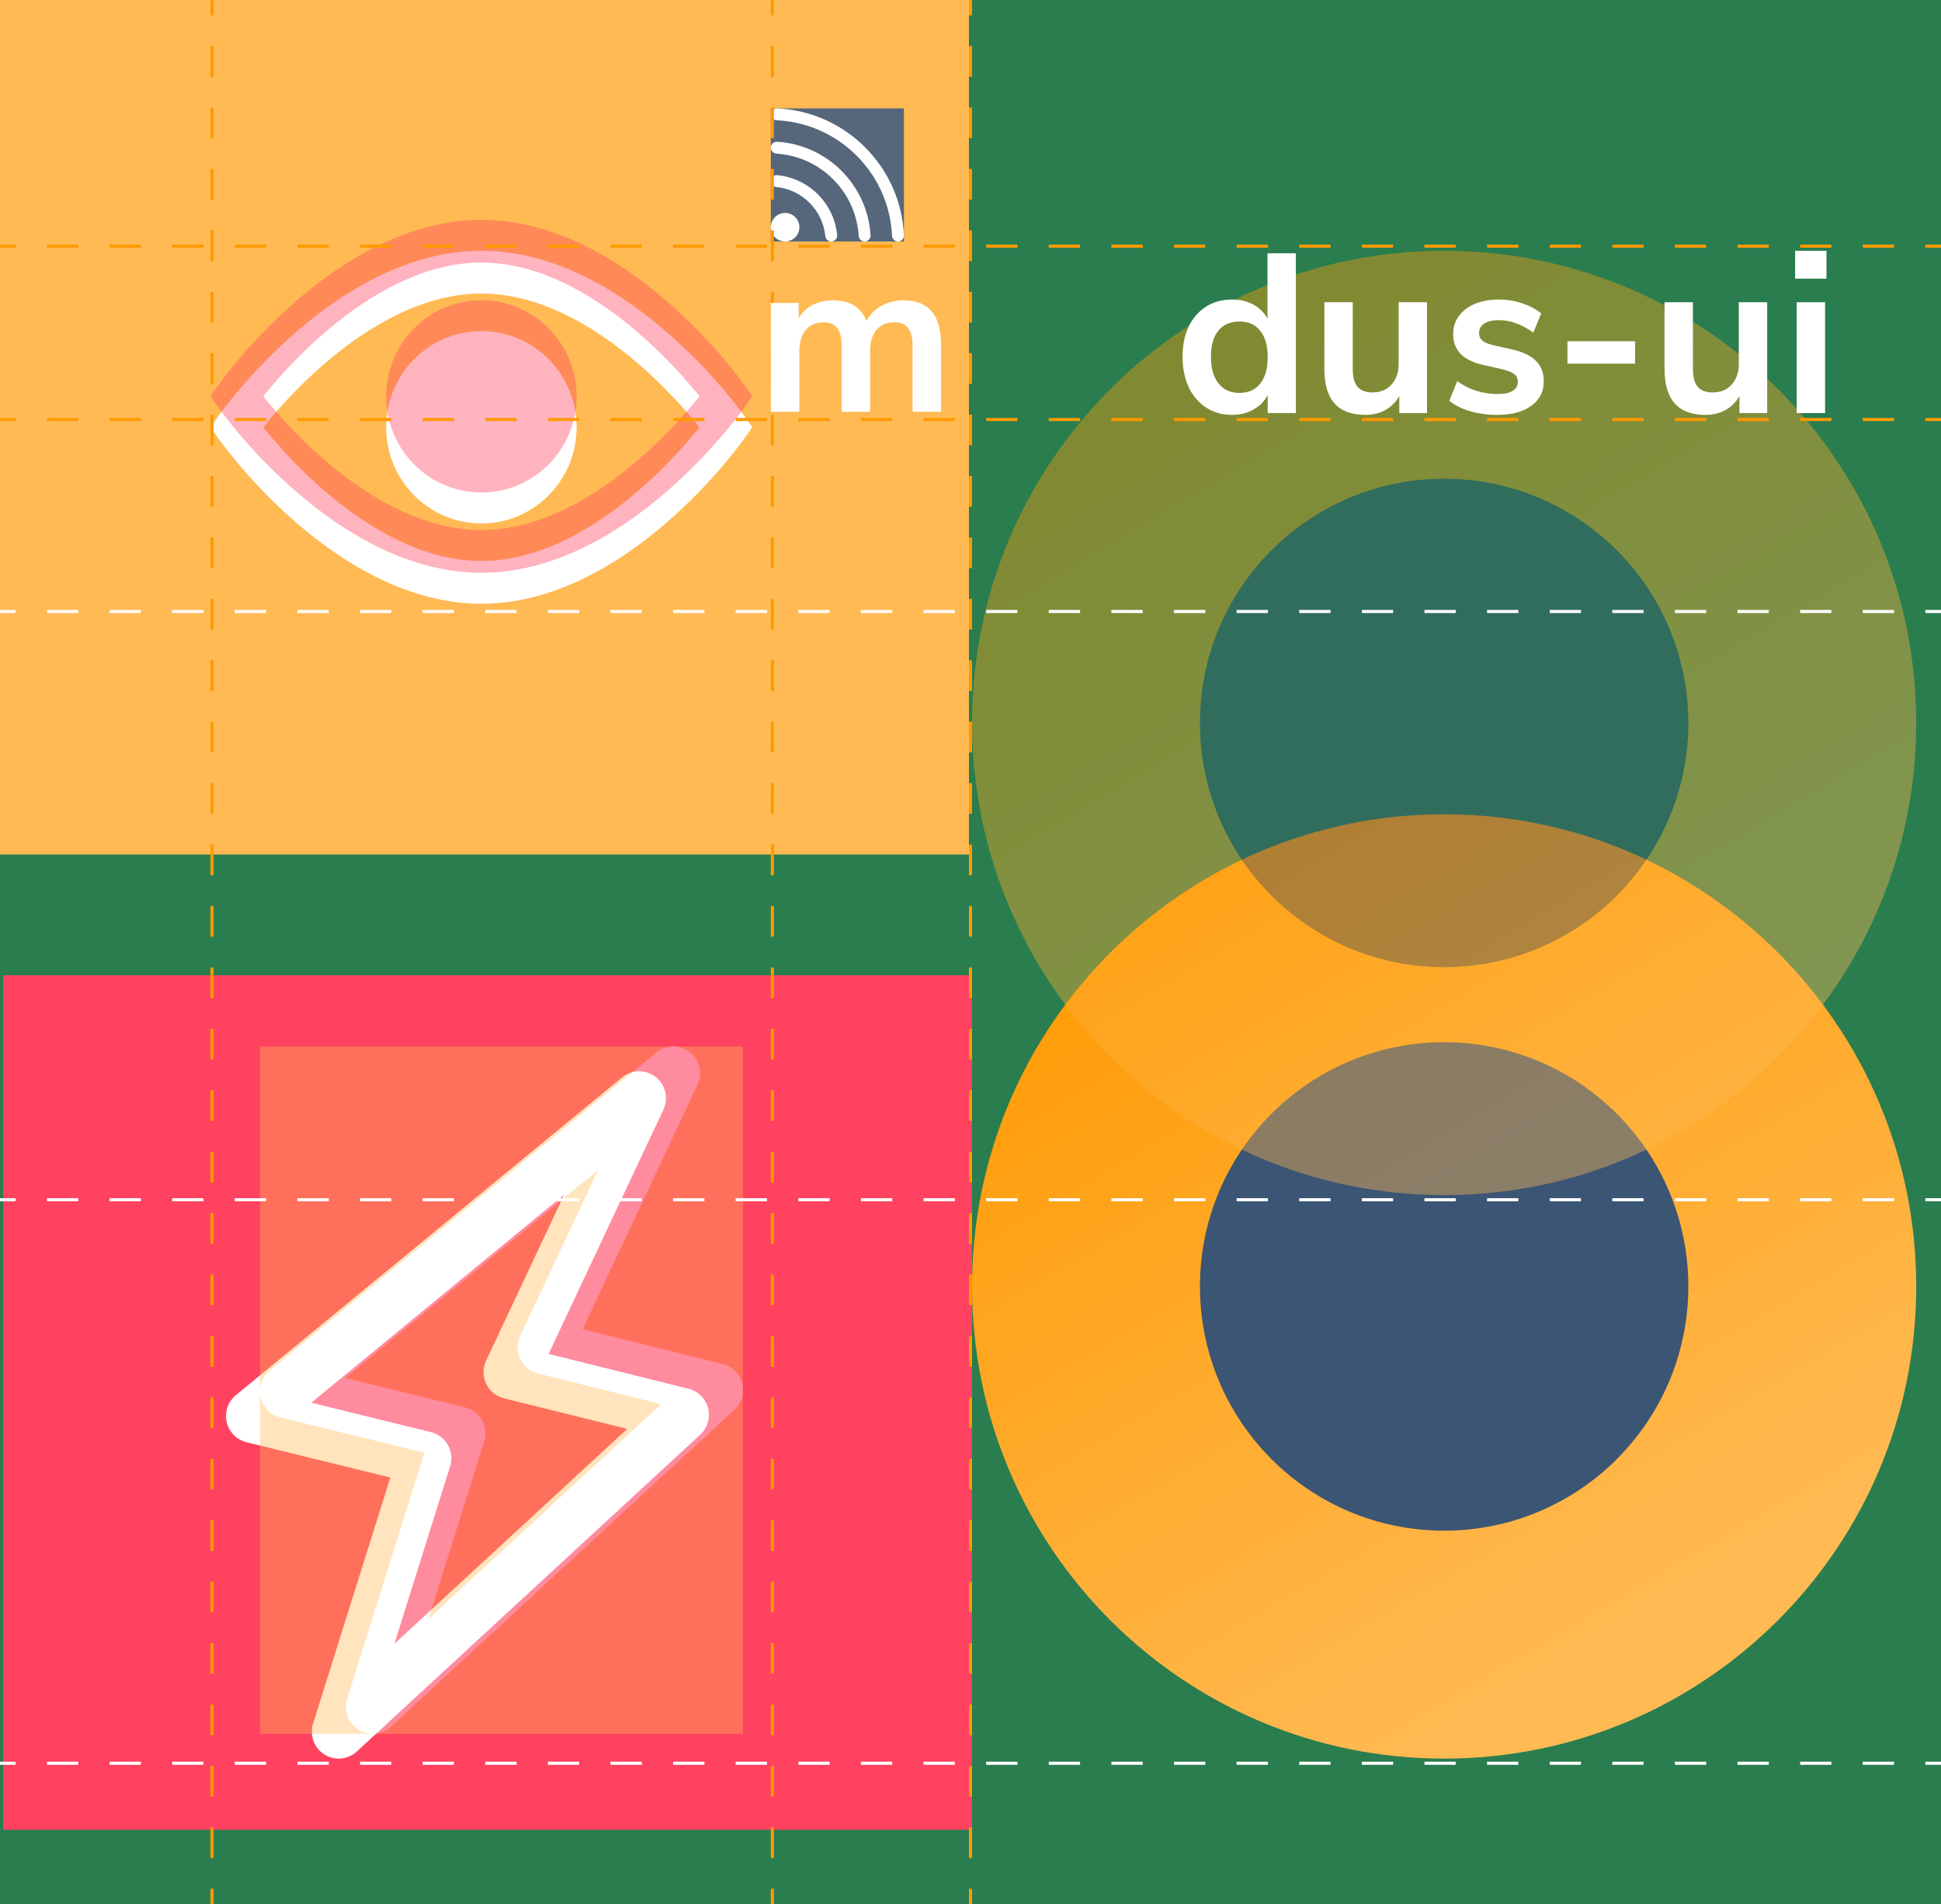 <svg width="627" height="615" viewBox="0 0 627 615" fill="none" xmlns="http://www.w3.org/2000/svg">
<rect x="0" y="0" width="627" height="615" fill="#333333" stroke="none"/>
<g clip-path="url(#clip0)">
<rect width="627" height="615" fill="#2A7D4E"/>
<path d="M0 0H313V276H0V0Z" fill="#FFBA54"/>
<path d="M1 315H314V591H1V315Z" fill="#FF4260"/>
<path d="M249 35H292V78H249V35Z" fill="#56677C"/>
<path d="M258.226 73.387C258.226 75.934 256.162 77.999 253.615 77.999C251.068 77.999 249.003 75.934 249.003 73.387C249.003 70.84 251.068 68.775 253.615 68.775C256.162 68.775 258.226 70.84 258.226 73.387ZM270.424 75.948C270.424 75.939 270.422 75.931 270.422 75.923C270.419 75.89 270.416 75.858 270.412 75.826C269.903 70.751 267.632 66.197 264.22 62.782C260.806 59.369 256.25 57.097 251.175 56.589C251.143 56.584 251.111 56.581 251.078 56.578C251.07 56.578 251.062 56.576 251.053 56.576C251.041 56.575 251.029 56.575 251.018 56.575C250.987 56.574 250.956 56.571 250.925 56.571C249.864 56.571 249.004 57.431 249.004 58.492C249.004 59.481 249.75 60.294 250.711 60.401C250.713 60.401 250.714 60.403 250.716 60.403C254.791 60.792 258.571 62.566 261.502 65.497C264.435 68.429 266.208 72.21 266.598 76.285C266.598 76.287 266.6 76.289 266.6 76.29C266.707 77.251 267.52 77.997 268.509 77.997C269.57 77.997 270.43 77.137 270.43 76.076C270.43 76.045 270.427 76.014 270.426 75.984C270.426 75.972 270.426 75.96 270.424 75.948V75.948ZM281.217 75.952C281.217 75.948 281.216 75.944 281.216 75.939C281.214 75.913 281.213 75.886 281.21 75.861C280.683 67.799 277.196 60.546 271.827 55.175H271.827C266.456 49.804 259.202 46.317 251.14 45.79C251.113 45.787 251.087 45.786 251.061 45.784C251.056 45.783 251.052 45.783 251.048 45.783C251.047 45.783 251.046 45.783 251.045 45.783C251.005 45.781 250.965 45.777 250.924 45.777C249.863 45.777 249.003 46.637 249.003 47.699C249.003 48.709 249.783 49.536 250.774 49.612C250.776 49.613 250.778 49.614 250.78 49.614C253.993 49.811 257.111 50.541 260.071 51.794C263.456 53.225 266.498 55.276 269.11 57.888C271.723 60.501 273.774 63.543 275.206 66.929C276.458 69.889 277.189 73.008 277.385 76.22C277.386 76.223 277.387 76.224 277.388 76.226C277.465 77.217 278.291 77.998 279.302 77.998C280.363 77.998 281.223 77.138 281.223 76.076C281.223 76.035 281.219 75.996 281.217 75.955C281.217 75.954 281.217 75.953 281.217 75.952V75.952ZM291.999 76.054C291.999 76.049 291.999 76.046 291.999 76.041C291.502 64.934 286.796 54.923 279.438 47.564V47.564C272.078 40.205 262.067 35.498 250.959 35.001C250.955 35.001 250.951 35.002 250.947 35.001C250.938 35.001 250.93 35 250.922 35C249.86 35 249 35.86 249 36.922C249 37.93 249.777 38.755 250.764 38.835C250.773 38.837 250.781 38.839 250.791 38.84C255.453 39.047 259.975 40.067 264.26 41.879C268.926 43.852 273.118 46.679 276.719 50.279C280.32 53.88 283.147 58.073 285.121 62.74C286.933 67.025 287.953 71.547 288.16 76.209C288.161 76.219 288.163 76.227 288.165 76.236C288.245 77.223 289.07 78 290.078 78C291.14 78 292 77.14 292 76.079C292 76.07 291.999 76.062 291.999 76.054V76.054Z" fill="white"/>
<path d="M240.383 134.293C238.844 132.12 202.225 81 155.5 81C108.769 81 72.156 132.12 70.618 134.293L68 138.002L70.618 141.707C72.156 143.884 108.769 195 155.5 195C202.225 195 238.844 143.884 240.383 141.707L243 138.002L240.383 134.293V134.293ZM206.026 158.655C198.165 165.411 190.208 170.747 182.377 174.516C173.17 178.947 164.127 181.194 155.5 181.194C146.872 181.194 137.828 178.947 128.621 174.516C120.79 170.747 112.833 165.411 104.973 158.655C95.794 150.768 88.856 142.757 85.044 138.003C88.865 133.239 95.815 125.216 104.973 117.346C112.833 110.59 120.79 105.254 128.621 101.485C137.829 97.053 146.872 94.806 155.5 94.806C164.127 94.806 173.17 97.053 182.377 101.484C190.208 105.254 198.164 110.59 206.026 117.346C215.186 125.218 222.135 133.24 225.957 138.003C222.145 142.756 215.207 150.766 206.026 158.655V158.655ZM186.262 138.006C186.262 155.162 172.49 169.07 155.5 169.07C138.511 169.07 124.739 155.162 124.739 138.006C124.739 120.851 138.511 106.943 155.5 106.943C172.49 106.943 186.262 120.851 186.262 138.006Z" fill="white"/>
<g opacity="0.4">
<path d="M240.383 124.293C238.844 122.12 202.225 71 155.5 71C108.769 71 72.156 122.12 70.618 124.293L68 128.002L70.618 131.707C72.156 133.884 108.769 185 155.5 185C202.225 185 238.844 133.884 240.383 131.707L243 128.002L240.383 124.293V124.293ZM206.026 148.655C198.165 155.411 190.208 160.747 182.377 164.516C173.17 168.947 164.127 171.194 155.5 171.194C146.872 171.194 137.828 168.947 128.621 164.516C120.79 160.747 112.833 155.411 104.973 148.655C95.794 140.768 88.856 132.757 85.044 128.003C88.865 123.239 95.815 115.216 104.973 107.346C112.833 100.59 120.79 95.254 128.621 91.485C137.829 87.053 146.872 84.806 155.5 84.806C164.127 84.806 173.17 87.053 182.377 91.484C190.208 95.254 198.164 100.59 206.026 107.346C215.186 115.218 222.135 123.24 225.957 128.003C222.145 132.756 215.207 140.766 206.026 148.655V148.655ZM186.262 128.006C186.262 145.162 172.49 159.07 155.5 159.07C138.511 159.07 124.739 145.162 124.739 128.006C124.739 110.851 138.511 96.943 155.5 96.943C172.49 96.943 186.262 110.851 186.262 128.006Z" fill="#FF4260"/>
</g>
<path d="M109.398 568C107.793 568 106.181 567.554 104.753 566.645C101.44 564.535 99.955 560.456 101.134 556.702L126.09 477.219L79.604 465.8C76.416 465.017 73.943 462.495 73.216 459.286C72.489 456.077 73.632 452.732 76.169 450.644L200.969 347.972C204.101 345.395 208.597 345.338 211.794 347.836C214.99 350.333 216.034 354.718 214.306 358.393L177.212 437.3L222.419 448.542C225.515 449.312 227.939 451.725 228.729 454.823C229.52 457.921 228.549 461.204 226.201 463.369L115.268 565.704C113.625 567.221 111.518 568 109.398 568V568ZM100.562 453.057L139.196 462.547C141.523 463.119 143.51 464.63 144.686 466.724C145.861 468.817 146.12 471.304 145.4 473.596L127.41 530.89L202.608 461.52L162.78 451.616C160.26 450.989 158.153 449.263 157.039 446.911C155.924 444.561 155.92 441.832 157.027 439.478L182.228 385.871L100.562 453.057V453.057Z" fill="white"/>
<g opacity="0.39">
<path d="M84 338H240V560H84V338Z" fill="#FFBA54"/>
<path d="M120.398 560C118.793 560 117.181 559.554 115.753 558.645C112.44 556.535 110.955 552.456 112.134 548.702L137.09 469.219L90.604 457.8C87.416 457.017 84.943 454.495 84.216 451.286C83.489 448.077 84.632 444.732 87.169 442.644L211.969 339.972C215.101 337.395 219.597 337.338 222.794 339.836C225.99 342.333 227.034 346.718 225.306 350.393L188.212 429.3L233.419 440.542C236.515 441.312 238.939 443.725 239.729 446.823C240.52 449.921 239.549 453.204 237.201 455.369L126.268 557.704C124.625 559.221 122.518 560 120.398 560V560ZM111.562 445.057L150.196 454.547C152.523 455.119 154.51 456.63 155.686 458.724C156.861 460.817 157.12 463.304 156.4 465.596L138.41 522.89L213.608 453.52L173.78 443.616C171.26 442.989 169.153 441.263 168.039 438.911C166.924 436.561 166.92 433.832 168.027 431.478L193.228 377.871L111.562 445.057V445.057Z" fill="white"/>
</g>
<path d="M619 415.5C619 499.723 550.723 568 466.5 568C382.277 568 314 499.723 314 415.5C314 331.277 382.277 263 466.5 263C550.723 263 619 331.277 619 415.5Z" fill="url(#paint0_linear)"/>
<path d="M545.378 415.5C545.378 459.064 510.063 494.379 466.499 494.379C422.935 494.379 387.62 459.064 387.62 415.5C387.62 371.936 422.935 336.621 466.499 336.621C510.063 336.621 545.378 371.936 545.378 415.5Z" fill="#3B5574"/>
<g opacity="0.41">
<path d="M619 233.5C619 317.723 550.723 386 466.5 386C382.277 386 314 317.723 314 233.5C314 149.277 382.277 81 466.5 81C550.723 81 619 149.277 619 233.5Z" fill="url(#paint1_linear)"/>
<path d="M545.378 233.5C545.378 277.064 510.063 312.379 466.499 312.379C422.935 312.379 387.62 277.064 387.62 233.5C387.62 189.936 422.935 154.621 466.499 154.621C510.063 154.621 545.378 189.936 545.378 233.5Z" fill="#3B5574"/>
</g>
<path fill-rule="evenodd" clip-rule="evenodd" d="M5.056 80H0V79H5.056V80ZM25.282 80H15.169V79H25.282V80ZM45.508 80H35.395V79H45.508V80ZM65.734 80H55.621V79H65.734V80ZM85.96 80H75.847V79H85.96V80ZM106.185 80H96.073V79H106.185V80ZM126.411 80H116.298V79H126.411V80ZM146.637 80H136.524V79H146.637V80ZM166.863 80H156.75V79H166.863V80ZM187.089 80H176.976V79H187.089V80ZM207.314 80H197.202V79H207.314V80ZM227.54 80H217.427V79H227.54V80ZM247.766 80H237.653V79H247.766V80ZM267.992 80H257.879V79H267.992V80ZM288.218 80H278.105V79H288.218V80ZM308.444 80H298.331V79H308.444V80ZM328.669 80H318.556V79H328.669V80ZM348.895 80H338.782V79H348.895V80ZM369.121 80H359.008V79H369.121V80ZM389.347 80H379.234V79H389.347V80ZM409.573 80H399.46V79H409.573V80ZM429.799 80H419.686V79H429.799V80ZM450.024 80H439.911V79H450.024V80ZM470.25 80H460.137V79H470.25V80ZM490.476 80H480.363V79H490.476V80ZM510.702 80H500.589V79H510.702V80ZM530.928 80H520.815V79H530.928V80ZM551.154 80H541.041V79H551.154V80ZM571.379 80H561.266V79H571.379V80ZM591.605 80H581.492V79H591.605V80ZM611.831 80H601.718V79H611.831V80ZM627 80H621.944V79H627V80Z" fill="#FF9900"/>
<path fill-rule="evenodd" clip-rule="evenodd" d="M5.056 136H0V135H5.056V136ZM25.282 136H15.169V135H25.282V136ZM45.508 136H35.395V135H45.508V136ZM65.734 136H55.621V135H65.734V136ZM85.96 136H75.847V135H85.96V136ZM106.185 136H96.073V135H106.185V136ZM126.411 136H116.298V135H126.411V136ZM146.637 136H136.524V135H146.637V136ZM166.863 136H156.75V135H166.863V136ZM187.089 136H176.976V135H187.089V136ZM207.314 136H197.202V135H207.314V136ZM227.54 136H217.427V135H227.54V136ZM247.766 136H237.653V135H247.766V136ZM267.992 136H257.879V135H267.992V136ZM288.218 136H278.105V135H288.218V136ZM308.444 136H298.331V135H308.444V136ZM328.669 136H318.556V135H328.669V136ZM348.895 136H338.782V135H348.895V136ZM369.121 136H359.008V135H369.121V136ZM389.347 136H379.234V135H389.347V136ZM409.573 136H399.46V135H409.573V136ZM429.799 136H419.686V135H429.799V136ZM450.024 136H439.911V135H450.024V136ZM470.25 136H460.137V135H470.25V136ZM490.476 136H480.363V135H490.476V136ZM510.702 136H500.589V135H510.702V136ZM530.928 136H520.815V135H530.928V136ZM551.154 136H541.041V135H551.154V136ZM571.379 136H561.266V135H571.379V136ZM591.605 136H581.492V135H591.605V136ZM611.831 136H601.718V135H611.831V136ZM627 136H621.944V135H627V136Z" fill="#FF9900"/>
<path fill-rule="evenodd" clip-rule="evenodd" d="M5.056 198H0V197H5.056V198ZM25.282 198H15.169V197H25.282V198ZM45.508 198H35.395V197H45.508V198ZM65.734 198H55.621V197H65.734V198ZM85.96 198H75.847V197H85.96V198ZM106.185 198H96.073V197H106.185V198ZM126.411 198H116.298V197H126.411V198ZM146.637 198H136.524V197H146.637V198ZM166.863 198H156.75V197H166.863V198ZM187.089 198H176.976V197H187.089V198ZM207.314 198H197.202V197H207.314V198ZM227.54 198H217.427V197H227.54V198ZM247.766 198H237.653V197H247.766V198ZM267.992 198H257.879V197H267.992V198ZM288.218 198H278.105V197H288.218V198ZM308.444 198H298.331V197H308.444V198ZM328.669 198H318.556V197H328.669V198ZM348.895 198H338.782V197H348.895V198ZM369.121 198H359.008V197H369.121V198ZM389.347 198H379.234V197H389.347V198ZM409.573 198H399.46V197H409.573V198ZM429.799 198H419.686V197H429.799V198ZM450.024 198H439.911V197H450.024V198ZM470.25 198H460.137V197H470.25V198ZM490.476 198H480.363V197H490.476V198ZM510.702 198H500.589V197H510.702V198ZM530.928 198H520.815V197H530.928V198ZM551.154 198H541.041V197H551.154V198ZM571.379 198H561.266V197H571.379V198ZM591.605 198H581.492V197H591.605V198ZM611.831 198H601.718V197H611.831V198ZM627 198H621.944V197H627V198Z" fill="white"/>
<path fill-rule="evenodd" clip-rule="evenodd" d="M5.056 388H0V387H5.056V388ZM25.282 388H15.169V387H25.282V388ZM45.508 388H35.395V387H45.508V388ZM65.734 388H55.621V387H65.734V388ZM85.96 388H75.847V387H85.96V388ZM106.185 388H96.073V387H106.185V388ZM126.411 388H116.298V387H126.411V388ZM146.637 388H136.524V387H146.637V388ZM166.863 388H156.75V387H166.863V388ZM187.089 388H176.976V387H187.089V388ZM207.314 388H197.202V387H207.314V388ZM227.54 388H217.427V387H227.54V388ZM247.766 388H237.653V387H247.766V388ZM267.992 388H257.879V387H267.992V388ZM288.218 388H278.105V387H288.218V388ZM308.444 388H298.331V387H308.444V388ZM328.669 388H318.556V387H328.669V388ZM348.895 388H338.782V387H348.895V388ZM369.121 388H359.008V387H369.121V388ZM389.347 388H379.234V387H389.347V388ZM409.573 388H399.46V387H409.573V388ZM429.799 388H419.686V387H429.799V388ZM450.024 388H439.911V387H450.024V388ZM470.25 388H460.137V387H470.25V388ZM490.476 388H480.363V387H490.476V388ZM510.702 388H500.589V387H510.702V388ZM530.928 388H520.815V387H530.928V388ZM551.154 388H541.041V387H551.154V388ZM571.379 388H561.266V387H571.379V388ZM591.605 388H581.492V387H591.605V388ZM611.831 388H601.718V387H611.831V388ZM627 388H621.944V387H627V388Z" fill="white"/>
<path fill-rule="evenodd" clip-rule="evenodd" d="M5.056 570H0V569H5.056V570ZM25.282 570H15.169V569H25.282V570ZM45.508 570H35.395V569H45.508V570ZM65.734 570H55.621V569H65.734V570ZM85.96 570H75.847V569H85.96V570ZM106.185 570H96.073V569H106.185V570ZM126.411 570H116.298V569H126.411V570ZM146.637 570H136.524V569H146.637V570ZM166.863 570H156.75V569H166.863V570ZM187.089 570H176.976V569H187.089V570ZM207.314 570H197.202V569H207.314V570ZM227.54 570H217.427V569H227.54V570ZM247.766 570H237.653V569H247.766V570ZM267.992 570H257.879V569H267.992V570ZM288.218 570H278.105V569H288.218V570ZM308.444 570H298.331V569H308.444V570ZM328.669 570H318.556V569H328.669V570ZM348.895 570H338.782V569H348.895V570ZM369.121 570H359.008V569H369.121V570ZM389.347 570H379.234V569H389.347V570ZM409.573 570H399.46V569H409.573V570ZM429.799 570H419.686V569H429.799V570ZM450.024 570H439.911V569H450.024V570ZM470.25 570H460.137V569H470.25V570ZM490.476 570H480.363V569H490.476V570ZM510.702 570H500.589V569H510.702V570ZM530.928 570H520.815V569H530.928V570ZM551.154 570H541.041V569H551.154V570ZM571.379 570H561.266V569H571.379V570ZM591.605 570H581.492V569H591.605V570ZM611.831 570H601.718V569H611.831V570ZM627 570H621.944V569H627V570Z" fill="white"/>
<path fill-rule="evenodd" clip-rule="evenodd" d="M249 4.96L249 4.37114e-08L250 0L250 4.96L249 4.96ZM249 24.798L249 14.879L250 14.879L250 24.798L249 24.798ZM249 44.637L249 34.718L250 34.718L250 44.637L249 44.637ZM249 64.476L249 54.556L250 54.556L250 64.476L249 64.476ZM249 84.314L249 74.395L250 74.395L250 84.314L249 84.314ZM249 104.153L249 94.234L250 94.234L250 104.153L249 104.153ZM249 123.992L249 114.073L250 114.073L250 123.992L249 123.992ZM249 143.831L249 133.911L250 133.911L250 143.831L249 143.831ZM249 163.669L249 153.75L250 153.75L250 163.669L249 163.669ZM249 183.508L249 173.589L250 173.589L250 183.508L249 183.508ZM249 203.347L249 193.427L250 193.427L250 203.347L249 203.347ZM249 223.186L249 213.266L250 213.266L250 223.186L249 223.186ZM249 243.024L249 233.105L250 233.105L250 243.024L249 243.024ZM249 262.863L249 252.944L250 252.944L250 262.863L249 262.863ZM249 282.702L249 272.782L250 272.782L250 282.702L249 282.702ZM249 302.54L249 292.621L250 292.621L250 302.54L249 302.54ZM249 322.379L249 312.46L250 312.46L250 322.379L249 322.379ZM249 342.218L249 332.298L250 332.298L250 342.218L249 342.218ZM249 362.056L249 352.137L250 352.137L250 362.056L249 362.056ZM249 381.895L249 371.976L250 371.976L250 381.895L249 381.895ZM249 401.734L249 391.814L250 391.814L250 401.734L249 401.734ZM249 421.572L249 411.653L250 411.653L250 421.572L249 421.572ZM249 441.411L249 431.492L250 431.492L250 441.411L249 441.411ZM249 461.25L249 451.33L250 451.33L250 461.25L249 461.25ZM249 481.088L249 471.169L250 471.169L250 481.088L249 481.088ZM249 500.927L249 491.008L250 491.008L250 500.927L249 500.927ZM249 520.766L249 510.846L250 510.846L250 520.766L249 520.766ZM249 540.605L249 530.685L250 530.685L250 540.605L249 540.605ZM249 560.443L249 550.524L250 550.524L250 560.443L249 560.443ZM249 580.282L249 570.363L250 570.363L250 580.282L249 580.282ZM249 600.121L249 590.201L250 590.201L250 600.121L249 600.121ZM249 615L249 610.04L250 610.04L250 615L249 615Z" fill="#FF9900"/>
<path fill-rule="evenodd" clip-rule="evenodd" d="M313 4.96L313 4.37114e-08L314 0L314 4.96L313 4.96ZM313 24.798L313 14.879L314 14.879L314 24.798L313 24.798ZM313 44.637L313 34.718L314 34.718L314 44.637L313 44.637ZM313 64.476L313 54.556L314 54.556L314 64.476L313 64.476ZM313 84.314L313 74.395L314 74.395L314 84.314L313 84.314ZM313 104.153L313 94.234L314 94.234L314 104.153L313 104.153ZM313 123.992L313 114.073L314 114.073L314 123.992L313 123.992ZM313 143.831L313 133.911L314 133.911L314 143.831L313 143.831ZM313 163.669L313 153.75L314 153.75L314 163.669L313 163.669ZM313 183.508L313 173.589L314 173.589L314 183.508L313 183.508ZM313 203.347L313 193.427L314 193.427L314 203.347L313 203.347ZM313 223.186L313 213.266L314 213.266L314 223.186L313 223.186ZM313 243.024L313 233.105L314 233.105L314 243.024L313 243.024ZM313 262.863L313 252.944L314 252.944L314 262.863L313 262.863ZM313 282.702L313 272.782L314 272.782L314 282.702L313 282.702ZM313 302.54L313 292.621L314 292.621L314 302.54L313 302.54ZM313 322.379L313 312.46L314 312.46L314 322.379L313 322.379ZM313 342.218L313 332.298L314 332.298L314 342.218L313 342.218ZM313 362.056L313 352.137L314 352.137L314 362.056L313 362.056ZM313 381.895L313 371.976L314 371.976L314 381.895L313 381.895ZM313 401.734L313 391.814L314 391.814L314 401.734L313 401.734ZM313 421.572L313 411.653L314 411.653L314 421.572L313 421.572ZM313 441.411L313 431.492L314 431.492L314 441.411L313 441.411ZM313 461.25L313 451.33L314 451.33L314 461.25L313 461.25ZM313 481.088L313 471.169L314 471.169L314 481.088L313 481.088ZM313 500.927L313 491.008L314 491.008L314 500.927L313 500.927ZM313 520.766L313 510.846L314 510.846L314 520.766L313 520.766ZM313 540.605L313 530.685L314 530.685L314 540.605L313 540.605ZM313 560.443L313 550.524L314 550.524L314 560.443L313 560.443ZM313 580.282L313 570.363L314 570.363L314 580.282L313 580.282ZM313 600.121L313 590.201L314 590.201L314 600.121L313 600.121ZM313 615L313 610.04L314 610.04L314 615L313 615Z" fill="#FF9900"/>
<path fill-rule="evenodd" clip-rule="evenodd" d="M68 4.96L68 4.37114e-08L69 0L69 4.96L68 4.96ZM68 24.798L68 14.879L69 14.879L69 24.798L68 24.798ZM68 44.637L68 34.718L69 34.718L69 44.637L68 44.637ZM68 64.476L68 54.556L69 54.556L69 64.476L68 64.476ZM68 84.314L68 74.395L69 74.395L69 84.314L68 84.314ZM68 104.153L68 94.234L69 94.234L69 104.153L68 104.153ZM68 123.992L68 114.073L69 114.073L69 123.992L68 123.992ZM68 143.831L68 133.911L69 133.911L69 143.831L68 143.831ZM68 163.669L68 153.75L69 153.75L69 163.669L68 163.669ZM68 183.508L68 173.589L69 173.589L69 183.508L68 183.508ZM68 203.347L68 193.427L69 193.427L69 203.347L68 203.347ZM68 223.186L68 213.266L69 213.266L69 223.186L68 223.186ZM68 243.024L68 233.105L69 233.105L69 243.024L68 243.024ZM68 262.863L68 252.944L69 252.944L69 262.863L68 262.863ZM68 282.702L68 272.782L69 272.782L69 282.702L68 282.702ZM68 302.54L68 292.621L69 292.621L69 302.54L68 302.54ZM68 322.379L68 312.46L69 312.46L69 322.379L68 322.379ZM68 342.218L68 332.298L69 332.298L69 342.218L68 342.218ZM68 362.056L68 352.137L69 352.137L69 362.056L68 362.056ZM68 381.895L68 371.976L69 371.976L69 381.895L68 381.895ZM68 401.734L68 391.814L69 391.814L69 401.734L68 401.734ZM68 421.572L68 411.653L69 411.653L69 421.572L68 421.572ZM68 441.411L68 431.492L69 431.492L69 441.411L68 441.411ZM68 461.25L68 451.33L69 451.33L69 461.25L68 461.25ZM68 481.088L68 471.169L69 471.169L69 481.088L68 481.088ZM68 500.927L68 491.008L69 491.008L69 500.927L68 500.927ZM68 520.766L68 510.846L69 510.846L69 520.766L68 520.766ZM68 540.605L68 530.685L69 530.685L69 540.605L68 540.605ZM68 560.443L68 550.524L69 550.524L69 560.443L68 560.443ZM68 580.282L68 570.363L69 570.363L69 580.282L68 580.282ZM68 600.121L68 590.201L69 590.201L69 600.121L68 600.121ZM68 615L68 610.04L69 610.04L69 615L68 615Z" fill="#FF9900"/>
<path d="M291.835 97C295.915 97 298.962 98.198 300.977 100.593C302.992 102.94 304 106.557 304 111.443V133H294.784V111.802C294.784 109.12 294.317 107.18 293.383 105.982C292.45 104.737 290.95 104.114 288.886 104.114C286.429 104.114 284.512 104.928 283.135 106.557C281.759 108.186 281.071 110.461 281.071 113.383V133H271.855V111.802C271.855 109.12 271.388 107.18 270.454 105.982C269.57 104.737 268.071 104.114 265.957 104.114C263.549 104.114 261.656 104.928 260.28 106.557C258.904 108.186 258.216 110.461 258.216 113.383V133H249V97.862H257.995V102.82C259.076 100.904 260.575 99.467 262.492 98.509C264.409 97.503 266.596 97 269.054 97C274.509 97 278.122 99.204 279.891 103.611C281.022 101.551 282.644 99.946 284.757 98.796C286.871 97.599 289.23 97 291.835 97Z" fill="white"/>
<path d="M418.601 81.805V133.414H409.506V127.631C408.43 129.632 406.866 131.194 404.812 132.316C402.807 133.439 400.509 134 397.917 134C394.836 134 392.073 133.219 389.628 131.657C387.232 130.096 385.35 127.9 383.98 125.069C382.66 122.19 382 118.895 382 115.186C382 111.477 382.66 108.232 383.98 105.45C385.35 102.669 387.232 100.521 389.628 99.008C392.024 97.495 394.787 96.739 397.917 96.739C400.509 96.739 402.807 97.276 404.812 98.349C406.817 99.423 408.357 100.936 409.433 102.888V81.805H418.601ZM400.337 126.899C403.271 126.899 405.521 125.899 407.086 123.898C408.699 121.897 409.506 119.042 409.506 115.333C409.506 111.624 408.699 108.793 407.086 106.841C405.521 104.84 403.296 103.84 400.411 103.84C397.477 103.84 395.203 104.816 393.589 106.768C391.976 108.72 391.169 111.526 391.169 115.186C391.169 118.895 391.976 121.775 393.589 123.825C395.203 125.874 397.452 126.899 400.337 126.899Z" fill="white"/>
<path d="M460.967 97.617V133.414H452.019V127.924C450.894 129.876 449.378 131.389 447.471 132.463C445.564 133.488 443.412 134 441.016 134C432.214 134 427.813 129.071 427.813 119.213V97.617H436.982V119.286C436.982 121.824 437.495 123.703 438.522 124.923C439.549 126.143 441.163 126.753 443.363 126.753C445.906 126.753 447.935 125.923 449.451 124.264C451.016 122.556 451.798 120.311 451.798 117.529V97.617H460.967Z" fill="white"/>
<path d="M483.713 134C480.535 134 477.601 133.61 474.911 132.829C472.27 132.048 470.021 130.925 468.163 129.461L470.73 123.093C474.544 125.874 478.921 127.265 483.86 127.265C485.962 127.265 487.552 126.924 488.627 126.24C489.752 125.557 490.314 124.581 490.314 123.312C490.314 122.238 489.923 121.409 489.141 120.823C488.407 120.238 487.063 119.701 485.107 119.213L479.239 117.895C475.913 117.163 473.444 115.967 471.83 114.308C470.217 112.649 469.41 110.501 469.41 107.866C469.41 105.67 470.021 103.742 471.244 102.083C472.515 100.375 474.251 99.057 476.451 98.13C478.701 97.203 481.292 96.739 484.226 96.739C486.769 96.739 489.214 97.129 491.561 97.91C493.957 98.691 496.06 99.789 497.869 101.204L495.302 107.427C491.586 104.743 487.869 103.401 484.153 103.401C482.148 103.401 480.583 103.767 479.459 104.499C478.334 105.231 477.772 106.256 477.772 107.573C477.772 108.549 478.114 109.355 478.799 109.989C479.532 110.623 480.681 111.111 482.246 111.453L488.334 112.844C491.904 113.625 494.52 114.869 496.182 116.577C497.845 118.237 498.676 120.433 498.676 123.166C498.676 126.484 497.332 129.12 494.642 131.072C491.953 133.024 488.31 134 483.713 134Z" fill="white"/>
<path d="M506.33 110.209H528.189V117.456H506.33V110.209Z" fill="white"/>
<path d="M570.848 97.617V133.414H561.9V127.924C560.775 129.876 559.259 131.389 557.352 132.463C555.445 133.488 553.293 134 550.897 134C542.095 134 537.694 129.071 537.694 119.213V97.617H546.863V119.286C546.863 121.824 547.376 123.703 548.403 124.923C549.43 126.143 551.044 126.753 553.244 126.753C555.787 126.753 557.817 125.923 559.332 124.264C560.897 122.556 561.68 120.311 561.68 117.529V97.617H570.848Z" fill="white"/>
<path d="M580.391 97.617H589.56V133.414H580.391V97.617ZM590 81V90.004H579.878V81H590Z" fill="white"/>
</g>
<defs>
<linearGradient id="paint0_linear" x1="381.626" y1="263" x2="536.668" y2="524.792" gradientUnits="userSpaceOnUse">
<stop stop-color="#FF9900"/>
<stop offset="1" stop-color="#FFBA54"/>
</linearGradient>
<linearGradient id="paint1_linear" x1="381.626" y1="81" x2="536.668" y2="342.792" gradientUnits="userSpaceOnUse">
<stop stop-color="#FF9900"/>
<stop offset="1" stop-color="#FFBA54"/>
</linearGradient>
<clipPath id="clip0">
<rect width="627" height="615" fill="white"/>
</clipPath>
</defs>
</svg>
